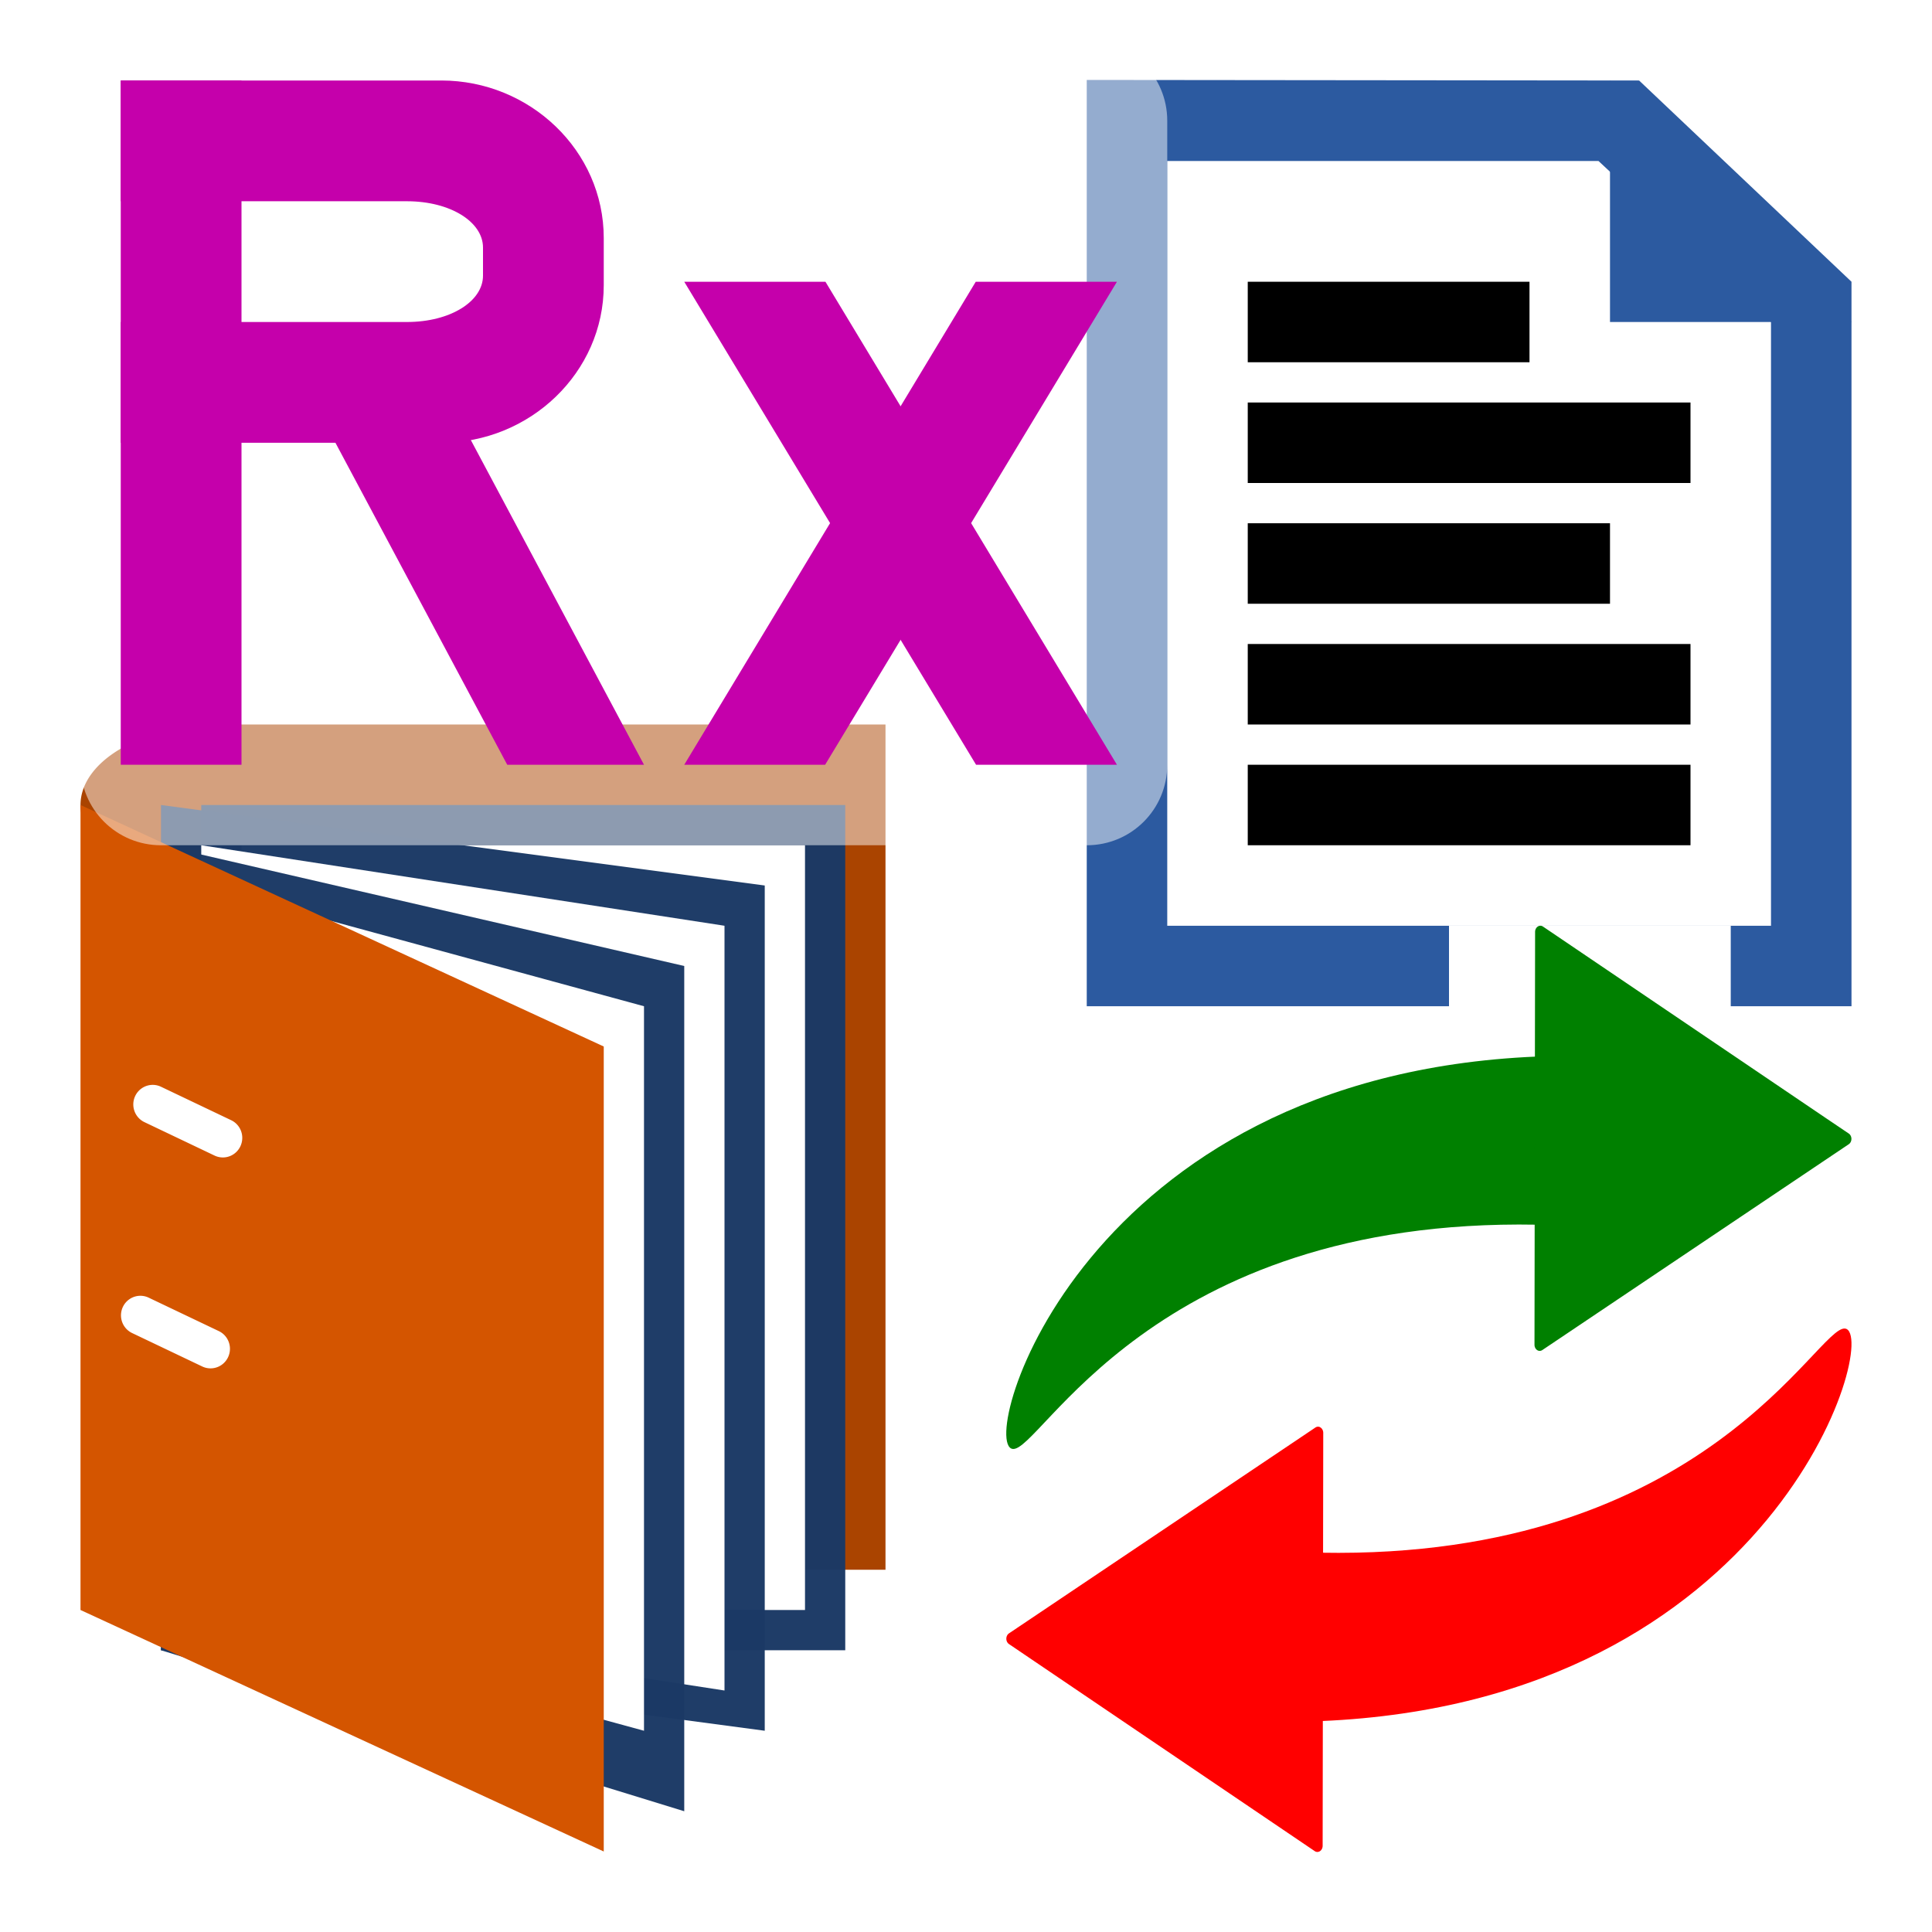 <?xml version="1.0" encoding="UTF-8" standalone="no"?>
<!-- Created with Inkscape (http://www.inkscape.org/) -->

<svg
   xmlns:dc="http://purl.org/dc/elements/1.1/"
   xmlns:cc="http://creativecommons.org/ns#"
   xmlns:rdf="http://www.w3.org/1999/02/22-rdf-syntax-ns#"
   xmlns:svg="http://www.w3.org/2000/svg"
   xmlns="http://www.w3.org/2000/svg"
   xmlns:sodipodi="http://sodipodi.sourceforge.net/DTD/sodipodi-0.dtd"
   xmlns:inkscape="http://www.inkscape.org/namespaces/inkscape"
   width="48"
   height="48"
   viewBox="0 0 48 48"
   version="1.1"
   id="svg862"
   inkscape:version="0.92.3 (2405546, 2018-03-11)"
   sodipodi:docname="TRxTextHolder_200.svg"
   inkscape:export-filename="TRxTextHolder_200.png"
   inkscape:export-xdpi="96"
   inkscape:export-ydpi="96">
  <defs
     id="defs856">
    <inkscape:path-effect
       effect="simplify"
       id="path-effect1060"
       is_visible="true"
       steps="1"
       threshold="0"
       smooth_angles="360"
       helper_size="0"
       simplify_individual_paths="false"
       simplify_just_coalesce="false"
       simplifyindividualpaths="false"
       simplifyJustCoalesce="false" />
    <inkscape:path-effect
       effect="simplify"
       id="path-effect1051"
       is_visible="true"
       steps="1"
       threshold="0"
       smooth_angles="360"
       helper_size="0"
       simplify_individual_paths="false"
       simplify_just_coalesce="false"
       simplifyindividualpaths="false"
       simplifyJustCoalesce="false" />
    <inkscape:path-effect
       effect="simplify"
       id="path-effect1046"
       is_visible="true"
       steps="1"
       threshold="0"
       smooth_angles="360"
       helper_size="0"
       simplify_individual_paths="false"
       simplify_just_coalesce="false"
       simplifyindividualpaths="false"
       simplifyJustCoalesce="false" />
    <filter
       inkscape:collect="always"
       style="color-interpolation-filters:sRGB"
       id="filter946"
       x="-0.104"
       width="1.209"
       y="-0.141"
       height="1.282">
      <feGaussianBlur
         inkscape:collect="always"
         stdDeviation="0.94"
         id="feGaussianBlur948" />
    </filter>
  </defs>
  <sodipodi:namedview
     id="base"
     pagecolor="#ffffff"
     bordercolor="#666666"
     borderopacity="1.0"
     inkscape:pageopacity="0.0"
     inkscape:pageshadow="2"
     inkscape:zoom="7.2459157"
     inkscape:cx="23.31182"
     inkscape:cy="37.600431"
     inkscape:document-units="px"
     inkscape:current-layer="layer11"
     showgrid="true"
     units="px"
     inkscape:window-width="1366"
     inkscape:window-height="706"
     inkscape:window-x="-8"
     inkscape:window-y="-8"
     inkscape:window-maximized="1"
     inkscape:snap-bbox="true"
     inkscape:bbox-nodes="true"
     inkscape:snap-global="true">
    <inkscape:grid
       type="xygrid"
       id="grid1407" />
  </sodipodi:namedview>
  <g
     inkscape:label="base"
     inkscape:groupmode="layer"
     id="layer1"
     transform="translate(0,-284.3)"
     sodipodi:insensitive="true"
     style="display:none">
    <path
       style="opacity:0.7;fill:#ffccaa;stroke-width:2.596"
       d="m 0,284.3 h 48 v 48 H 0 Z"
       id="rect1409"
       inkscape:connector-curvature="0" />
  </g>
  <g
     inkscape:groupmode="layer"
     id="layer4"
     inkscape:label="list">
    <path
       style="color:#000000;fill:#2c5aa0;stroke-width:0.587"
       d="M 27 1.986 L 27 25 L 36 25 L 36 23 L 43 23 L 43 25 L 46 25 L 46 7 L 40.723 2 L 27 1.986 z "
       id="path1470" />
    <path
       style="color:#000000;fill:#ffffff;stroke-width:0.502"
       d="M 29,4 H 39.714 L 44,8 V 23 H 29 Z"
       id="rect1463"
       inkscape:connector-curvature="0"
       sodipodi:nodetypes="cccccc" />
  </g>
  <g
     inkscape:groupmode="layer"
     id="layer6"
     inkscape:label="strings">
    <path
       style="fill:#000000;stroke-width:1.354"
       d="m 31,19 h 11 v 2 H 31 Z"
       id="rect4578-8"
       inkscape:connector-curvature="0" />
    <path
       style="fill:#000000;stroke-width:1.225"
       d="m 31,13 h 9 v 2 h -9 z"
       id="rect4578-8-6"
       inkscape:connector-curvature="0" />
    <path
       style="fill:#000000;stroke-width:1.354"
       d="m 31,10 h 11 v 2 H 31 Z"
       id="rect4578-8-60"
       inkscape:connector-curvature="0" />
    <path
       style="fill:#000000;stroke-width:1.08"
       d="m 31,7 h 7 v 2 h -7 z"
       id="rect4578-8-60-7"
       inkscape:connector-curvature="0" />
    <path
       style="fill:#000000;stroke-width:1.354"
       d="m 31,16 h 11 v 2 H 31 Z"
       id="rect4578-8-5"
       inkscape:connector-curvature="0" />
  </g>
  <g
     inkscape:groupmode="layer"
     id="layer2"
     inkscape:label="holder_back">
    <path
       style="fill:#aa4400;stroke-width:1.656;stroke-linecap:round;stroke-linejoin:bevel"
       d="M 5,18 H 22 V 39 H 5 Z"
       id="rect849"
       inkscape:connector-curvature="0" />
    <path
       style="fill:#aa4400;stroke-width:1.88;stroke-linecap:round;stroke-linejoin:bevel"
       d="M 9,20 A 3.5,2 0 0 1 5.5,22 3.5,2 0 0 1 2,20 3.5,2 0 0 1 5.5,18 3.5,2 0 0 1 9,20 Z"
       id="path921"
       inkscape:connector-curvature="0" />
  </g>
  <g
     inkscape:groupmode="layer"
     id="layer7"
     inkscape:label="paper_01">
    <path
       style="fill:#1b3965;stroke-width:1.607;stroke-linecap:round;stroke-linejoin:bevel;fill-opacity:0.98"
       d="M 5,20 H 21 V 41 H 5 Z"
       id="rect849-8"
       inkscape:connector-curvature="0" />
    <path
       style="fill:#ffffff;stroke-width:1.43;stroke-linecap:round;stroke-linejoin:bevel"
       d="M 6,21 H 20 V 40 H 6 Z"
       id="rect849-8-4"
       inkscape:connector-curvature="0" />
  </g>
  <g
     inkscape:groupmode="layer"
     id="layer9"
     inkscape:label="paper_02">
    <path
       style="fill:#1b3965;stroke-width:1.607;stroke-linecap:round;stroke-linejoin:bevel;fill-opacity:0.98"
       d="m 4,20 15,2 V 43 L 4,41 Z"
       id="rect849-8-5"
       inkscape:connector-curvature="0"
       sodipodi:nodetypes="ccccc" />
    <path
       style="fill:#ffffff;stroke-width:1.607;stroke-linecap:round;stroke-linejoin:bevel"
       d="m 5,21 13,2 V 42 L 5,40 Z"
       id="rect849-8-5-9"
       inkscape:connector-curvature="0"
       sodipodi:nodetypes="ccccc" />
  </g>
  <g
     inkscape:groupmode="layer"
     id="layer10"
     inkscape:label="paper_03">
    <path
       style="fill:#1b3965;stroke-width:1.607;stroke-linecap:round;stroke-linejoin:bevel;fill-opacity:0.98"
       d="m 4,21 13,3 V 45 L 4,41 Z"
       id="rect849-8-5-4"
       inkscape:connector-curvature="0"
       sodipodi:nodetypes="ccccc" />
    <path
       style="fill:#ffffff;stroke-width:1.607;stroke-linecap:round;stroke-linejoin:bevel"
       d="m 5,22 11,3 V 43 L 5,40 Z"
       id="rect849-8-5-4-8"
       inkscape:connector-curvature="0"
       sodipodi:nodetypes="ccccc" />
  </g>
  <g
     inkscape:groupmode="layer"
     id="layer3"
     inkscape:label="holder_front">
    <path
       style="fill:#d45500;stroke-width:1.704;stroke-linecap:round;stroke-linejoin:bevel"
       d="m 2,20 13,6 V 46 L 2,40 Z"
       id="rect849-0"
       inkscape:connector-curvature="0"
       sodipodi:nodetypes="ccccc" />
  </g>
  <g
     inkscape:groupmode="layer"
     id="layer11"
     inkscape:label="clip">
    <path
       style="color:#000000;fill:#ffffff;stroke-width:0.968px;stroke-linecap:round"
       d="m 4,27 a 0.482,0.486 0 1 0 -0.412,0.879 l 1.743,0.831 a 0.482,0.486 0 1 0 0.412,-0.879 z"
       id="path1058"
       inkscape:connector-curvature="0" />
    <path
       style="color:#000000;fill:#ffffff;stroke-width:0.968px;stroke-linecap:round"
       d="m 3.694,32.24 a 0.482,0.486 0 1 0 -0.412,0.879 l 1.743,0.831 a 0.482,0.486 0 1 0 0.412,-0.879 z"
       id="path1058-9"
       inkscape:connector-curvature="0" />
  </g>
  <g
     inkscape:groupmode="layer"
     id="layer8"
     inkscape:label="corner 1">
    <path
       style="fill:#2c5aa0;stroke-width:0.3"
       d="m 40,2 6,6 h -6 z"
       id="rect4648"
       inkscape:connector-curvature="0"
       sodipodi:nodetypes="cccc" />
  </g>
  <g
     inkscape:groupmode="layer"
     id="layer13"
     inkscape:label="arrows_matte" />
  <g
     inkscape:groupmode="layer"
     id="layer12"
     inkscape:label="arrows">
    <g
       transform="translate(0.002,1.1363489e-6)"
       id="g885">
      <g
         style="fill:#ff0000"
         transform="matrix(1.25,0,0,1.161,8.375,3.75)"
         id="g7436">
        <path
           sodipodi:nodetypes="ccsc"
           inkscape:connector-curvature="0"
           id="path7127"
           d="M 19.55,29.997 19.553,33.6 C 28.603,33.188 30.671,25.322 29.974,25.201 29.423,25.106 27.222,30.147 19.55,29.997 Z"
           style="color:#000000;stroke-width:1.44" />
        <path
           style="color:#000000;stroke-width:0.235;stroke-linecap:round;stroke-linejoin:round"
           d="m 19.535,27.31 a 0.105,0.132 0 0 0 -0.093,0.009 L 13.353,31.723 a 0.105,0.132 0 0 0 0.001,0.23 l 0.447,0.326 5.63,4.105 a 0.105,0.132 0 0 0 0.156,-0.115 l 0.012,-8.835 a 0.105,0.132 0 0 0 -0.065,-0.123 z"
           id="path7431"
           inkscape:connector-curvature="0" />
      </g>
    </g>
    <g
       transform="translate(-0.002,20)"
       id="g880">
      <path
         sodipodi:nodetypes="ccsc"
         inkscape:connector-curvature="0"
         id="path7453"
         d="M 38.18,10.428 V 6.25 C 26.867,6.729 24.286,15.858 25.158,15.998 c 0.688,0.111 3.432,-5.745 13.022,-5.571 z"
         style="color:#000000;fill:#008000;stroke-width:1.735" />
      <path
         style="color:#000000;fill:#008000;stroke-width:0.283;stroke-linecap:round;stroke-linejoin:round"
         d="m 38.206,13.551 a 0.131,0.153 0 0 0 0.116,-0.01 l 7.612,-5.113 a 0.131,0.153 0 0 0 -0.002,-0.267 L 45.373,7.784 38.335,3.019 A 0.131,0.153 0 0 0 38.141,3.153 l -0.015,10.255 a 0.131,0.153 0 0 0 0.081,0.143 z"
         id="path7455"
         inkscape:connector-curvature="0" />
    </g>
  </g>
  <g
     inkscape:groupmode="layer"
     id="layer5"
     inkscape:label="text"
     sodipodi:insensitive="true">
    <path
       transform="matrix(1.25,0,0,1.25,-8,-435.031)"
       inkscape:connector-curvature="0"
       style="opacity:0.7;fill:#ffffff;fill-rule:evenodd;stroke-width:1.6;stroke-linecap:round;stroke-linejoin:round;filter:url(#filter946)"
       d="M 9.6,348.825 H 28 c 0.886,0 1.6,0.714 1.6,1.6 v 12.8 c 0,0.886 -0.714,1.6 -1.6,1.6 H 9.6 c -0.886,0 -1.6,-0.714 -1.6,-1.6 v -12.8 c 0,-0.886 0.714,-1.6 1.6,-1.6 z"
       id="rect1019" />
    <path
       style="color:#000000;fill:#c500ab;stroke-width:1.732px"
       d="M 24.242,7 17,19 h 3.5 L 27.75,7 Z"
       id="path989"
       inkscape:connector-curvature="0"
       sodipodi:nodetypes="ccccc" />
    <path
       style="color:#000000;fill:#c500ab;stroke-width:1.732px"
       d="M 20.508,7 27.75,19 h -3.5 L 17,7 Z"
       id="path989-7"
       inkscape:connector-curvature="0"
       sodipodi:nodetypes="ccccc" />
    <path
       style="color:#000000;fill:#c500ab;fill-rule:evenodd;stroke-width:1.987;stroke-linecap:round;stroke-linejoin:round"
       d="m 3,2 v 3 h 7.111 C 11.194,5 12,5.516 12,6.15 v 0.699 C 12,7.484 11.194,8 10.111,8 H 3 v 3 h 7.965 C 13.162,11 15,9.26 15,7.086 V 5.914 C 15,3.74 13.162,2 10.965,2 Z"
       id="path920"
       inkscape:connector-curvature="0" />
    <path
       style="color:#000000;fill:#c500ab;stroke-width:1.758px"
       d="M 3,2 V 19 H 6 V 2 Z"
       id="path922"
       inkscape:connector-curvature="0" />
    <path
       style="color:#000000;fill:#c500ab;stroke-width:1.732px"
       d="M 7.706,9.824 12.602,19 H 16 L 10.353,8.412 Z"
       id="path942"
       inkscape:connector-curvature="0"
       sodipodi:nodetypes="ccccc" />
  </g>
</svg>
